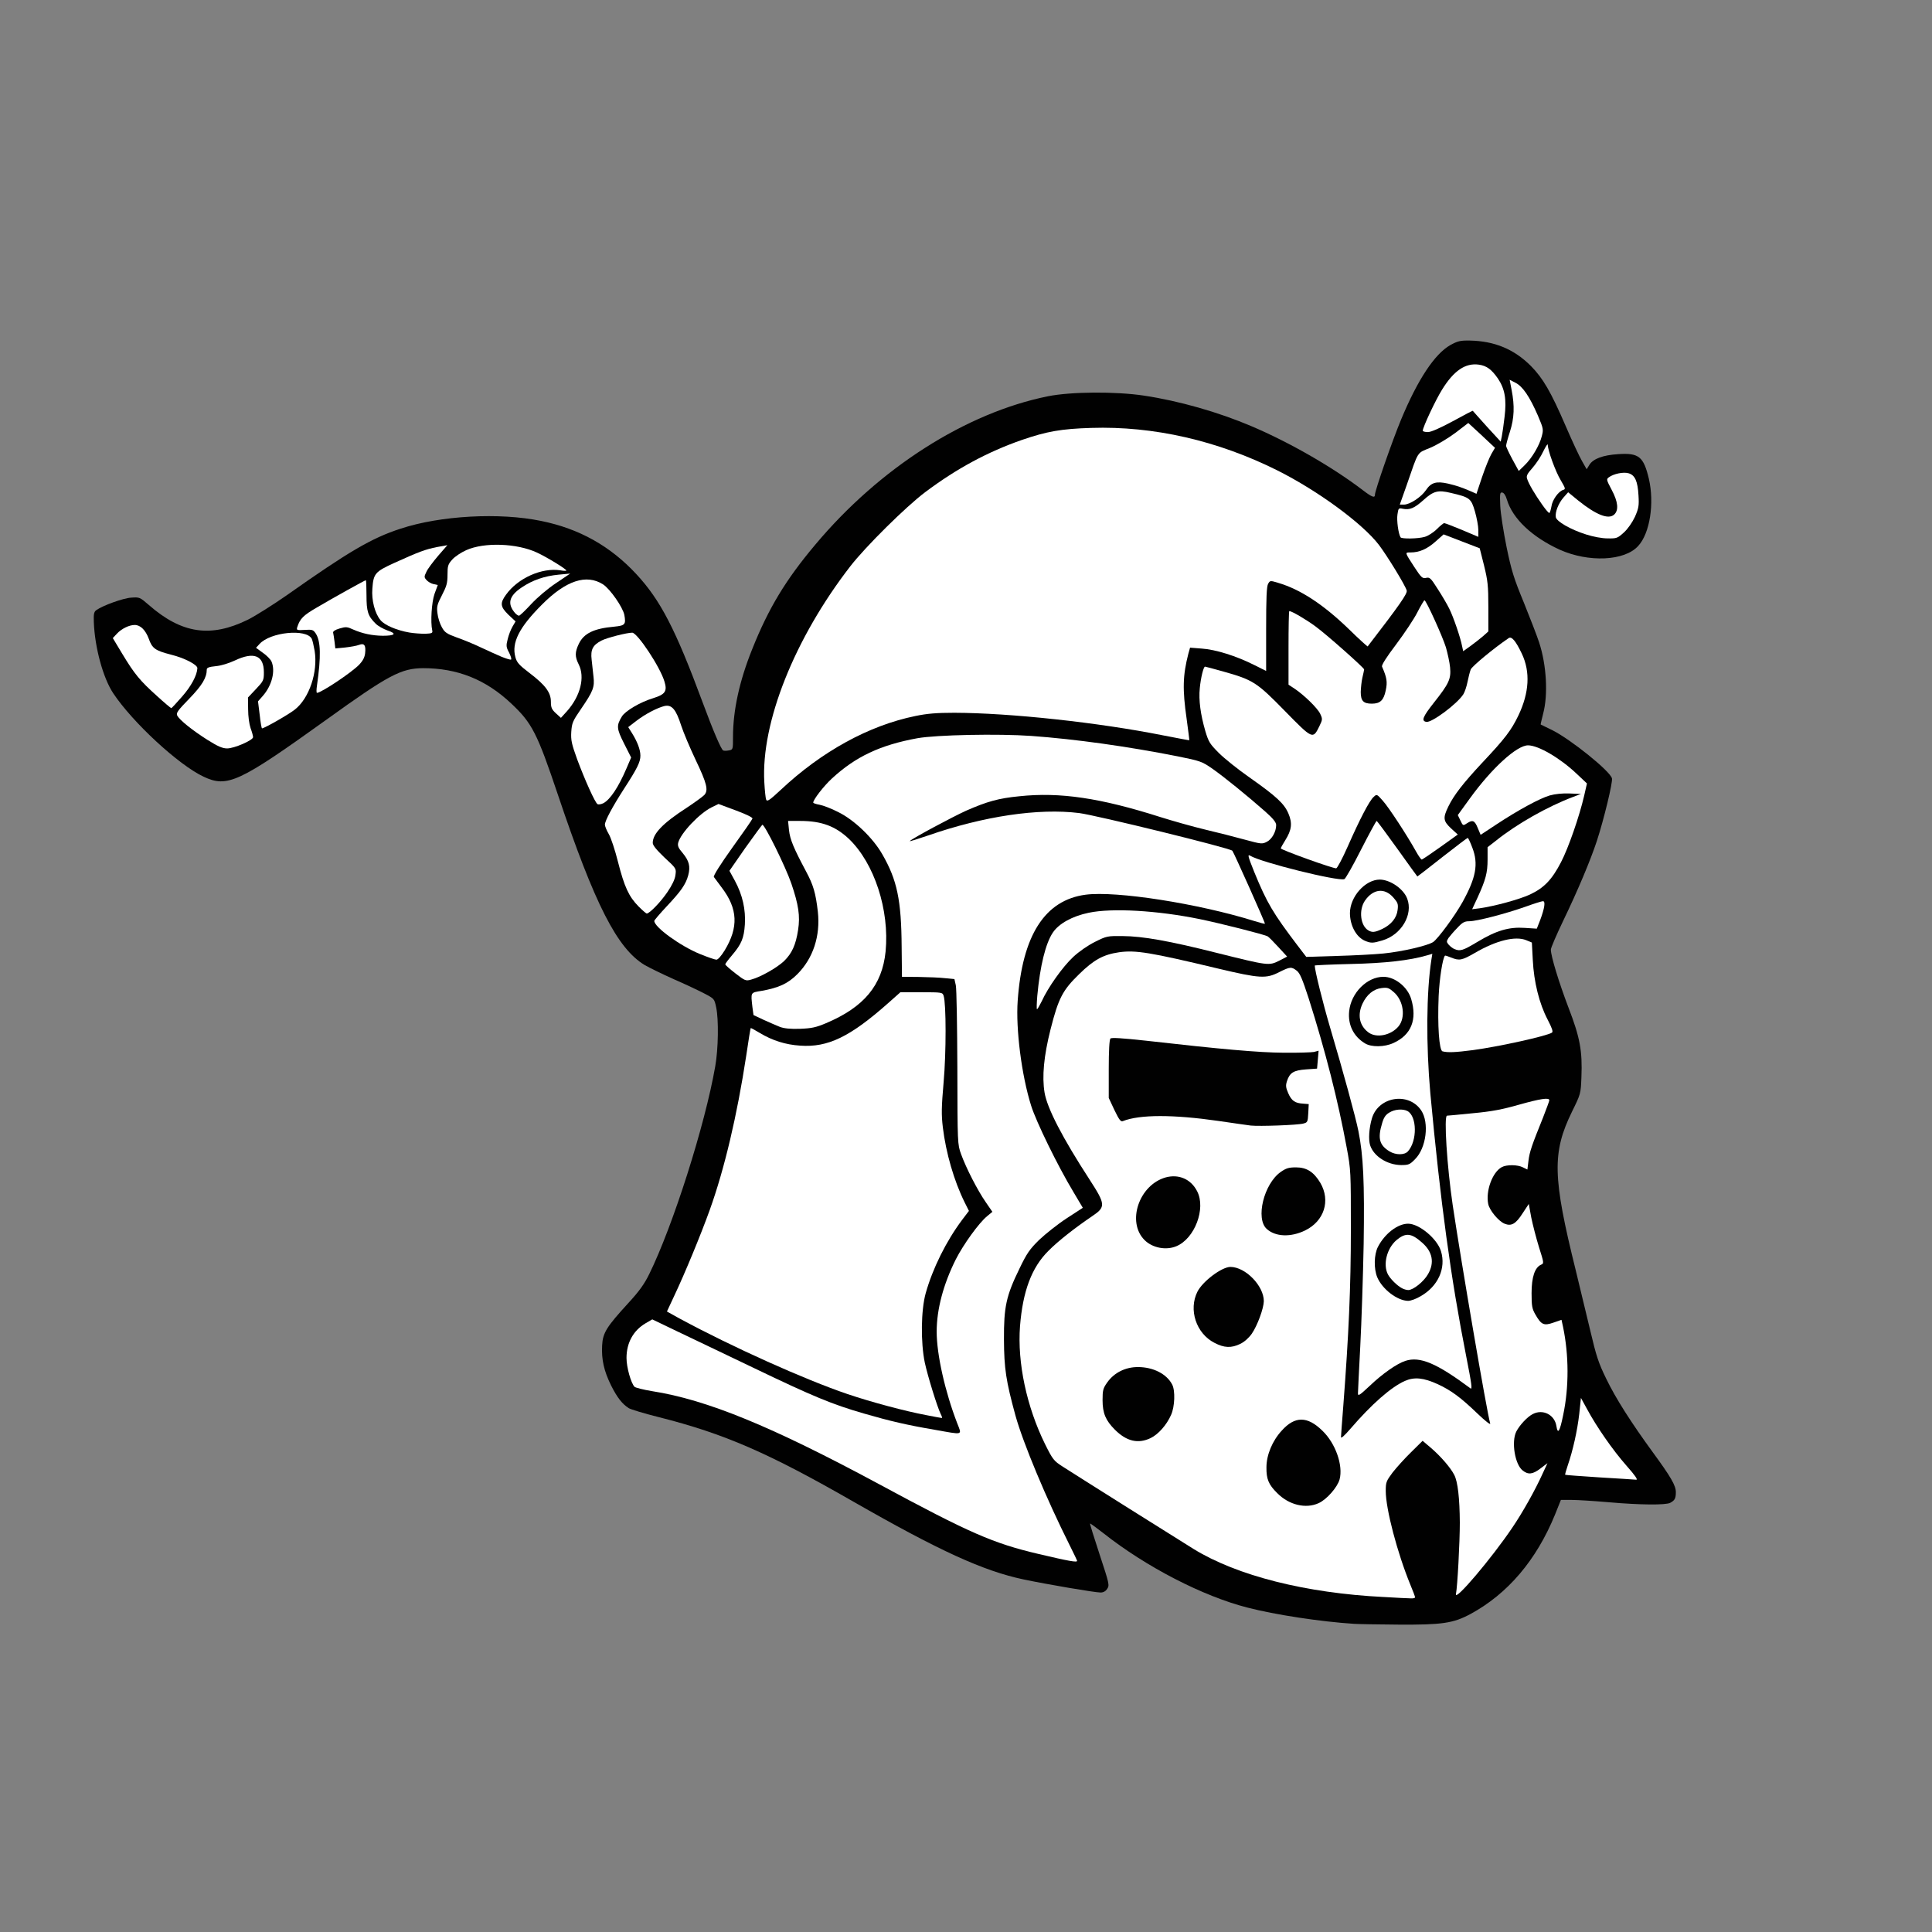 <!DOCTYPE svg PUBLIC "-//W3C//DTD SVG 20010904//EN" "http://www.w3.org/TR/2001/REC-SVG-20010904/DTD/svg10.dtd">
<svg version="1.0" xmlns="http://www.w3.org/2000/svg" width="1252px" height="1252px" viewBox="0 0 12520 12520" preserveAspectRatio="xMidYMid meet">
<rect x="0" y="0" width="12520" height="12520" fill="#808080" stroke="none"/>
<g id="layer101" fill="#010101" stroke="none">
 <path d="M8775 10523 c-218 -14 -512 -59 -690 -105 -290 -74 -658 -264 -934 -482 -46 -36 -86 -65 -87 -63 -2 2 26 92 62 201 62 188 65 199 49 222 -10 16 -25 24 -43 24 -37 0 -348 -53 -500 -85 -260 -55 -545 -185 -1102 -504 -553 -317 -836 -440 -1259 -547 -96 -24 -185 -51 -197 -59 -42 -27 -75 -69 -114 -147 -46 -93 -63 -168 -58 -259 4 -82 29 -121 170 -275 70 -76 103 -122 135 -187 154 -313 362 -967 428 -1347 20 -113 23 -303 6 -382 -12 -56 -12 -56 -79 -91 -37 -19 -125 -61 -197 -92 -71 -32 -156 -73 -187 -91 -179 -108 -323 -391 -563 -1105 -134 -398 -167 -463 -301 -589 -166 -157 -350 -230 -572 -230 -142 1 -223 43 -627 334 -567 407 -642 442 -796 369 -162 -76 -460 -352 -585 -540 -66 -99 -120 -297 -126 -462 -2 -52 1 -66 16 -77 42 -30 174 -78 226 -81 54 -4 56 -3 115 48 213 186 401 213 641 95 50 -25 162 -96 250 -157 404 -285 552 -372 740 -433 258 -85 641 -106 911 -50 247 50 448 163 616 344 158 170 255 359 430 831 69 186 119 303 133 312 5 3 21 3 37 0 27 -5 27 -6 27 -87 0 -173 42 -364 124 -568 106 -266 217 -450 409 -678 416 -497 977 -855 1508 -962 149 -30 440 -32 624 -4 225 34 479 106 695 198 247 105 526 265 722 415 59 45 78 52 78 29 0 -27 113 -351 169 -486 109 -262 218 -426 320 -484 48 -26 64 -30 126 -29 160 3 287 56 395 164 79 80 130 167 227 392 41 95 88 196 105 225 l30 53 18 -29 c24 -39 88 -63 187 -69 133 -9 164 16 198 159 37 159 7 354 -69 436 -88 98 -322 108 -509 24 -179 -82 -305 -201 -342 -325 -7 -25 -19 -43 -29 -45 -16 -3 -17 5 -14 85 2 48 21 169 41 268 32 155 48 205 112 360 40 99 85 215 99 258 48 146 59 339 26 462 -10 39 -17 70 -16 70 0 0 35 17 76 37 121 61 374 265 386 312 6 25 -52 265 -98 406 -42 127 -123 320 -219 519 -43 90 -79 173 -79 185 0 42 52 212 114 375 75 194 91 282 84 452 -4 107 -5 109 -60 221 -131 267 -127 425 24 1033 27 110 69 286 94 390 38 162 53 208 103 310 60 125 162 285 303 478 115 157 148 214 148 256 0 42 -7 54 -37 70 -30 15 -192 14 -398 -4 -93 -8 -201 -15 -240 -15 l-70 0 -38 95 c-121 296 -307 514 -549 645 -111 59 -181 70 -468 68 -129 -1 -257 -3 -285 -5z"/>
 </g>
<g id="layer102" fill="#ffffff" stroke="none">
 <path d="M8965 10349 c-503 -25 -949 -138 -1230 -311 -91 -56 -738 -463 -850 -535 -56 -36 -63 -45 -112 -143 -120 -243 -181 -529 -163 -766 18 -226 75 -380 184 -488 62 -63 172 -149 284 -225 88 -59 87 -76 -16 -235 -178 -274 -276 -464 -293 -566 -17 -104 -5 -236 39 -410 51 -201 78 -253 185 -357 96 -94 157 -127 259 -142 107 -15 200 0 643 106 270 64 310 66 394 23 72 -36 80 -36 115 -9 20 16 36 54 76 177 109 343 191 665 247 969 27 145 27 155 27 533 0 372 -14 682 -49 1140 -8 102 -15 193 -15 203 0 11 23 -10 62 -55 136 -158 262 -269 352 -309 61 -27 121 -21 213 21 85 39 149 86 257 190 50 48 86 76 83 65 -22 -75 -188 -1046 -243 -1415 -37 -250 -58 -580 -37 -580 5 0 81 -7 169 -16 121 -11 192 -25 297 -55 139 -39 197 -48 197 -29 0 6 -19 56 -41 113 -72 178 -87 221 -94 279 l-7 57 -29 -14 c-34 -18 -106 -19 -138 -1 -60 33 -104 154 -87 238 8 41 67 112 106 128 44 18 73 2 118 -69 l39 -59 16 88 c10 48 32 134 50 192 33 104 33 105 13 114 -40 18 -61 80 -61 184 0 83 3 101 25 139 38 66 54 74 117 52 l52 -18 10 46 c38 182 39 390 1 570 -22 109 -35 129 -44 73 -11 -74 -88 -113 -154 -78 -35 18 -85 72 -106 113 -33 66 -9 213 41 252 36 29 65 26 116 -13 l45 -34 -33 71 c-46 102 -127 247 -195 347 -132 196 -375 483 -365 430 10 -51 25 -336 25 -463 -1 -157 -13 -265 -36 -309 -24 -47 -88 -121 -151 -175 l-54 -46 -75 74 c-42 41 -95 100 -120 132 -41 55 -44 63 -44 119 0 117 75 402 160 609 17 40 30 76 30 80 0 5 -12 8 -27 7 -16 0 -95 -4 -178 -9z m-420 -608 c52 -23 122 -103 136 -154 24 -90 -26 -234 -112 -316 -97 -95 -178 -95 -263 0 -61 66 -99 158 -99 238 -1 76 14 112 70 167 76 77 185 103 268 65z m-1088 -422 c49 -24 103 -84 132 -150 24 -53 28 -157 7 -197 -36 -69 -123 -113 -222 -113 -81 0 -154 36 -199 100 -27 38 -30 51 -30 114 0 85 20 132 80 192 76 76 151 93 232 54z m580 -610 c27 -13 55 -38 75 -66 37 -54 77 -164 78 -211 0 -99 -118 -221 -216 -222 -56 0 -179 92 -214 160 -59 117 -9 271 110 332 63 33 109 35 167 7z m-414 -633 c119 -49 193 -244 135 -356 -40 -79 -119 -113 -204 -90 -173 49 -254 289 -137 406 51 51 139 68 206 40z m834 -102 c124 -60 167 -193 99 -309 -42 -70 -88 -100 -157 -100 -48 0 -64 5 -100 30 -109 77 -164 303 -90 369 56 51 155 55 248 10z m-11 -693 c27 -7 29 -10 32 -67 l3 -59 -36 -3 c-53 -3 -75 -18 -97 -68 -16 -37 -17 -50 -8 -78 18 -55 43 -70 124 -76 l71 -5 5 -58 5 -58 -30 8 c-16 3 -105 6 -197 5 -160 -1 -408 -23 -892 -78 -156 -17 -223 -21 -230 -14 -7 7 -11 79 -11 198 l0 187 37 79 c31 64 41 77 55 71 109 -43 326 -43 618 -1 94 14 188 27 210 30 56 6 305 -3 341 -13z"/>
 <path d="M6729 10070 c-293 -69 -443 -134 -1034 -453 -695 -374 -1113 -546 -1470 -602 -55 -9 -106 -22 -113 -28 -23 -24 -52 -126 -52 -187 0 -98 44 -178 124 -225 l43 -25 154 74 c85 40 311 149 504 241 385 185 509 236 713 295 173 50 281 75 457 105 192 34 179 38 148 -42 -79 -205 -133 -445 -133 -593 0 -145 43 -307 124 -469 50 -98 149 -235 202 -279 l35 -29 -44 -64 c-52 -75 -126 -219 -159 -310 -23 -63 -23 -69 -24 -559 -1 -272 -5 -513 -10 -535 l-9 -40 -60 -6 c-33 -4 -109 -7 -170 -8 l-110 -1 -2 -193 c-2 -304 -29 -434 -126 -602 -60 -105 -182 -222 -284 -272 -44 -23 -100 -44 -122 -48 -23 -4 -41 -10 -41 -14 0 -19 67 -106 121 -156 154 -142 313 -217 554 -261 123 -22 524 -30 737 -15 289 21 624 68 948 132 148 30 158 33 226 80 77 54 225 174 342 277 52 46 72 71 72 89 0 42 -27 91 -60 108 -31 16 -37 15 -144 -14 -61 -17 -176 -46 -256 -65 -80 -19 -210 -56 -290 -81 -389 -124 -651 -163 -914 -135 -135 13 -209 34 -346 94 -88 40 -344 177 -364 196 -5 5 49 -12 119 -36 360 -125 715 -178 979 -145 114 15 974 226 992 244 8 8 215 470 211 473 -1 2 -32 -6 -67 -17 -365 -114 -897 -197 -1095 -171 -264 35 -410 263 -440 687 -13 183 25 483 87 680 33 105 171 388 275 561 l60 101 -106 69 c-58 38 -137 101 -177 139 -61 60 -80 87 -127 185 -87 178 -102 249 -101 460 1 189 13 269 75 495 49 176 199 536 350 837 27 54 49 100 49 103 0 11 -52 2 -251 -45z"/>
 <path d="M10366 9574 c-121 -8 -221 -15 -223 -17 -2 -2 6 -29 16 -59 34 -98 63 -229 75 -335 l11 -104 40 73 c62 115 166 265 255 366 55 62 76 92 63 91 -10 -1 -117 -8 -237 -15z"/>
 <path d="M6000 9170 c-133 -25 -351 -83 -508 -136 -277 -94 -749 -306 -1089 -490 l-81 -45 48 -103 c69 -146 171 -393 229 -554 96 -267 178 -615 237 -1002 14 -96 27 -176 29 -178 1 -1 28 13 59 32 81 49 167 76 261 82 179 13 323 -56 570 -275 l80 -71 136 0 c133 0 137 1 144 23 17 52 17 369 0 560 -14 162 -15 210 -5 293 20 166 73 348 141 485 l28 56 -44 58 c-104 139 -191 315 -236 475 -31 111 -33 320 -6 450 20 92 81 288 103 333 8 15 11 27 7 26 -5 0 -51 -9 -103 -19z"/>
 <path d="M8800 9029 c0 -13 7 -150 15 -304 8 -154 18 -453 22 -665 6 -398 -2 -571 -34 -730 -17 -87 -100 -390 -184 -673 -46 -156 -99 -369 -99 -400 0 -2 105 -7 233 -10 223 -5 382 -23 495 -56 l34 -10 -6 37 c-33 211 -35 556 -7 867 66 708 132 1195 233 1707 35 178 40 215 27 205 -219 -163 -327 -209 -422 -178 -57 19 -149 84 -231 162 -66 62 -76 68 -76 48z m406 -629 c113 -64 166 -181 132 -292 -24 -80 -141 -178 -213 -178 -68 0 -152 65 -196 151 -25 50 -27 140 -4 196 33 78 130 152 200 153 17 0 53 -13 81 -30z m-36 -888 c73 -73 93 -236 40 -316 -82 -122 -279 -90 -320 53 -18 62 -23 136 -11 173 23 71 111 127 200 128 49 0 57 -3 91 -38z m-140 -753 c115 -52 155 -151 115 -285 -23 -78 -105 -144 -180 -144 -106 0 -210 104 -222 223 -9 88 28 163 102 208 41 26 127 25 185 -2z"/>
 <path d="M9085 8348 c-32 -17 -76 -61 -91 -90 -33 -64 -7 -168 56 -222 59 -49 95 -46 165 16 69 60 82 131 39 205 -28 49 -96 103 -128 103 -12 0 -30 -6 -41 -12z"/>
 <path d="M9004 7461 c-65 -40 -77 -84 -48 -180 11 -39 23 -57 47 -71 35 -22 87 -26 118 -10 62 34 64 193 3 261 -22 25 -79 25 -120 0z"/>
 <path d="M8866 6689 c-57 -44 -70 -112 -37 -184 28 -60 72 -96 124 -102 39 -5 48 -1 80 27 63 55 77 164 30 221 -50 60 -146 78 -197 38z"/>
 <path d="M9348 6813 c-22 -6 -33 -167 -25 -358 5 -114 26 -247 41 -262 2 -2 19 4 39 12 54 22 70 19 155 -30 139 -81 263 -111 333 -82 l36 15 6 113 c7 143 42 283 96 386 29 56 37 79 28 85 -38 23 -342 90 -511 113 -115 15 -165 17 -198 8z"/>
 <path d="M5055 6655 c-22 -9 -69 -29 -106 -46 l-66 -31 -7 -51 c-11 -98 -14 -94 60 -106 111 -20 170 -47 231 -108 103 -103 150 -249 133 -404 -14 -122 -29 -173 -76 -261 -82 -154 -104 -207 -111 -268 l-6 -60 79 0 c138 0 228 34 315 116 165 158 264 461 238 730 -22 219 -140 361 -387 465 -64 27 -92 33 -167 36 -63 2 -102 -2 -130 -12z"/>
 <path d="M6722 6453 c18 -195 54 -340 101 -410 39 -58 126 -106 232 -128 151 -32 445 -15 719 41 132 27 421 100 441 112 7 4 38 35 69 69 l57 62 -52 27 c-66 33 -71 32 -400 -50 -313 -79 -483 -109 -615 -110 -97 -1 -103 0 -177 37 -48 24 -103 62 -143 99 -68 64 -162 196 -203 286 -14 28 -27 52 -31 52 -3 0 -2 -39 2 -87z"/>
 <path d="M4766 6308 c-36 -28 -66 -54 -66 -59 0 -4 20 -31 44 -59 61 -72 77 -110 83 -199 6 -97 -15 -191 -64 -282 l-36 -66 102 -147 c57 -80 107 -148 111 -151 13 -8 151 272 188 380 47 138 58 211 44 301 -15 98 -40 152 -91 202 -44 42 -152 104 -213 120 -35 10 -40 8 -102 -40z"/>
 <path d="M4535 6182 c-127 -52 -295 -174 -295 -214 0 -5 36 -47 80 -94 94 -100 124 -143 140 -202 15 -57 6 -93 -36 -144 -28 -32 -34 -47 -29 -67 16 -62 138 -191 218 -230 l43 -21 113 42 c70 26 110 46 107 53 -2 7 -61 92 -131 189 -78 109 -123 181 -119 189 4 6 28 38 52 70 103 136 109 256 18 406 -23 37 -44 61 -54 60 -9 0 -58 -17 -107 -37z"/>
 <path d="M8410 6129 c-161 -212 -200 -278 -282 -478 -40 -100 -45 -116 -27 -106 68 43 572 168 611 152 7 -2 56 -88 108 -191 52 -102 98 -186 101 -186 3 0 63 81 134 180 71 99 129 180 130 180 1 0 74 -56 161 -125 87 -68 162 -125 165 -125 4 0 17 28 30 63 41 106 24 195 -64 354 -51 91 -159 237 -190 258 -38 24 -201 62 -322 74 -60 6 -198 13 -305 16 l-195 6 -55 -72z m549 -35 c122 -36 200 -167 160 -271 -24 -63 -109 -122 -177 -123 -95 0 -194 111 -194 218 1 80 40 153 96 178 40 17 52 17 115 -2z"/>
 <path d="M8867 6029 c-51 -30 -63 -131 -22 -192 53 -77 128 -86 185 -20 28 32 32 41 27 80 -6 52 -42 96 -102 124 -45 21 -63 23 -88 8z"/>
 <path d="M9425 6150 c-11 -4 -27 -17 -37 -28 -15 -18 -15 -22 -1 -44 9 -12 34 -42 57 -65 33 -36 47 -43 77 -43 49 0 237 -49 364 -94 55 -20 106 -36 114 -36 17 0 11 44 -18 122 l-22 56 -78 -5 c-103 -7 -185 17 -309 92 -92 55 -110 61 -147 45z"/>
 <path d="M4138 5874 c-63 -64 -92 -127 -133 -288 -19 -76 -46 -158 -60 -181 -14 -24 -25 -51 -25 -61 0 -25 49 -116 123 -231 87 -134 107 -175 107 -216 0 -39 -20 -91 -55 -147 l-24 -38 52 -40 c60 -46 138 -86 184 -97 47 -10 74 23 107 126 15 46 57 145 92 219 75 157 86 201 58 232 -11 11 -63 49 -116 84 -152 98 -218 167 -218 226 0 16 24 45 76 95 77 71 77 71 71 114 -3 27 -22 66 -52 110 -44 65 -116 139 -134 139 -4 0 -28 -21 -53 -46z"/>
 <path d="M9574 5819 c54 -118 66 -163 66 -249 l0 -80 53 -41 c135 -109 337 -223 502 -285 l50 -19 -73 -3 c-46 -2 -95 3 -130 13 -64 19 -200 92 -347 189 l-100 66 -19 -45 c-20 -49 -33 -54 -71 -29 -24 16 -25 15 -41 -19 l-17 -35 79 -109 c142 -196 304 -343 376 -343 67 0 207 82 314 183 l68 64 -18 79 c-31 134 -102 339 -150 431 -59 114 -110 167 -202 210 -70 32 -227 75 -326 89 l-48 6 34 -73z"/>
 <path d="M8473 5567 c-95 -34 -173 -65 -173 -69 0 -4 13 -28 29 -53 42 -67 47 -111 20 -174 -27 -63 -77 -110 -252 -233 -73 -51 -162 -122 -198 -158 -59 -59 -67 -72 -88 -142 -31 -107 -44 -201 -36 -278 6 -66 24 -140 34 -140 3 0 55 14 116 31 196 55 219 70 401 256 181 185 182 185 224 99 21 -43 21 -47 5 -81 -18 -37 -104 -121 -167 -163 l-38 -25 0 -238 c0 -132 2 -239 5 -239 16 0 108 54 168 98 73 53 317 270 317 280 0 4 -5 27 -11 52 -6 25 -10 67 -11 94 0 58 17 76 72 76 54 0 77 -22 90 -86 12 -55 7 -83 -24 -154 -4 -10 27 -59 92 -145 54 -72 116 -165 137 -207 22 -43 43 -78 46 -78 11 0 117 234 139 305 11 39 24 97 27 130 7 75 -7 105 -106 230 -71 90 -82 117 -48 123 34 7 200 -116 240 -179 9 -14 21 -50 27 -80 6 -30 15 -66 21 -81 9 -21 150 -138 246 -203 19 -13 46 19 85 101 56 118 48 253 -22 400 -46 96 -87 150 -233 305 -125 134 -185 211 -221 285 -36 74 -34 94 17 142 l44 40 -113 81 c-62 44 -116 81 -121 81 -4 0 -21 -24 -37 -53 -58 -104 -176 -285 -215 -328 -38 -43 -39 -44 -59 -25 -27 23 -90 144 -168 321 -34 77 -68 141 -75 142 -8 1 -92 -26 -186 -60z"/>
 <path d="M3872 5211 c-16 -10 -81 -154 -132 -291 -36 -100 -41 -123 -38 -177 4 -58 9 -70 64 -150 78 -114 88 -140 80 -208 -3 -30 -9 -80 -12 -110 -8 -66 8 -95 64 -124 37 -19 165 -51 199 -51 34 1 181 222 209 317 19 62 5 83 -72 107 -86 26 -182 83 -204 119 -36 59 -35 78 14 175 l46 91 -30 70 c-52 122 -106 203 -150 226 -14 7 -31 10 -38 6z"/>
 <path d="M4965 5182 c-4 -9 -9 -60 -12 -113 -22 -385 195 -931 557 -1399 99 -128 362 -388 486 -481 204 -153 405 -261 626 -338 163 -56 256 -72 449 -78 404 -13 820 82 1208 276 261 131 550 343 656 481 54 71 173 265 181 297 5 20 -46 93 -253 362 -1 2 -58 -49 -125 -115 -164 -158 -312 -255 -455 -297 -52 -16 -53 -15 -65 6 -10 16 -13 94 -13 293 l0 272 -78 -39 c-115 -58 -249 -100 -339 -106 l-76 -6 -11 39 c-36 140 -39 230 -11 424 10 74 18 136 17 137 -1 1 -79 -14 -172 -32 -416 -83 -988 -145 -1351 -146 -114 0 -176 5 -252 21 -300 61 -607 229 -873 479 -72 67 -88 78 -94 63z"/>
 <path d="M1345 4795 c-98 -62 -180 -128 -196 -157 -9 -17 1 -32 78 -111 84 -87 113 -136 113 -189 0 -11 16 -17 58 -21 34 -3 83 -18 122 -36 126 -60 190 -34 190 76 0 52 -3 57 -51 108 l-52 55 1 77 c0 45 7 96 16 122 9 24 16 50 16 58 0 20 -122 73 -168 73 -30 0 -60 -13 -127 -55z"/>
 <path d="M1683 4633 l-11 -88 30 -34 c61 -69 84 -164 57 -225 -6 -13 -31 -39 -56 -56 l-44 -32 23 -25 c70 -77 302 -100 338 -34 5 10 13 45 19 79 22 137 -35 307 -128 380 -40 32 -198 122 -213 122 -3 0 -10 -39 -15 -87z"/>
 <path d="M3602 4622 c-27 -25 -32 -37 -32 -75 0 -59 -36 -108 -139 -186 -67 -51 -82 -68 -91 -102 -26 -94 24 -193 172 -341 155 -156 288 -200 396 -131 46 30 128 148 138 198 11 62 5 69 -66 76 -132 12 -196 43 -229 111 -26 55 -26 83 -1 133 42 83 12 205 -76 304 l-39 43 -33 -30z"/>
 <path d="M1017 4510 c-109 -98 -145 -141 -224 -272 l-62 -103 27 -29 c30 -32 79 -56 115 -56 37 0 70 33 91 89 22 63 42 77 143 103 89 22 173 66 172 88 -2 46 -40 117 -99 184 -36 41 -67 75 -70 75 -3 0 -45 -35 -93 -79z"/>
 <path d="M2054 4443 c27 -188 25 -288 -8 -338 -16 -24 -22 -26 -72 -23 -50 3 -53 2 -48 -17 18 -56 39 -77 127 -128 110 -65 312 -177 318 -177 2 0 4 44 4 97 0 106 9 135 60 185 15 15 49 34 77 44 61 20 49 34 -32 34 -68 -1 -131 -14 -190 -40 -41 -19 -49 -19 -90 -7 -30 9 -44 19 -41 28 2 8 6 34 9 58 l5 43 64 -6 c35 -4 75 -11 90 -17 34 -13 45 3 39 55 -3 26 -15 49 -38 73 -49 51 -247 183 -274 183 -4 0 -4 -21 0 -47z"/>
 <path d="M3250 4256 c-30 -13 -91 -40 -135 -61 -44 -21 -114 -50 -155 -64 -65 -24 -78 -32 -97 -67 -12 -21 -25 -61 -28 -89 -6 -44 -2 -58 29 -118 30 -58 36 -78 36 -132 0 -57 3 -68 30 -98 16 -19 58 -47 92 -62 116 -52 327 -45 458 16 65 30 190 107 190 116 0 3 -17 3 -38 -1 -120 -19 -276 50 -353 158 -40 55 -37 78 16 130 l46 43 -20 34 c-11 19 -25 55 -31 81 -11 42 -10 52 9 87 11 22 17 42 13 45 -4 3 -32 -6 -62 -18z"/>
 <path d="M9475 4188 c-11 -58 -57 -191 -83 -243 -13 -27 -47 -85 -75 -128 -45 -71 -52 -78 -76 -72 -23 5 -31 -2 -76 -71 -63 -97 -62 -94 -24 -94 57 0 107 -22 161 -70 l53 -47 117 45 117 45 28 111 c24 98 28 130 28 270 l0 158 -36 32 c-20 17 -57 46 -82 64 l-45 32 -7 -32z"/>
 <path d="M2653 4099 c-81 -14 -160 -47 -187 -80 -37 -44 -59 -130 -53 -204 7 -98 17 -110 142 -167 161 -73 202 -88 277 -103 l67 -12 -60 69 c-33 39 -68 85 -76 104 -15 31 -15 35 1 53 10 11 30 23 45 26 l28 6 -21 57 c-19 54 -27 183 -15 237 4 18 -2 20 -46 22 -27 0 -73 -3 -102 -8z"/>
 <path d="M3338 3973 c-53 -61 -39 -112 44 -167 70 -47 146 -73 238 -82 l75 -7 -92 62 c-53 35 -121 93 -161 136 -38 41 -73 75 -79 75 -5 0 -17 -8 -25 -17z"/>
 <path d="M9076 3482 c-14 -23 -26 -110 -20 -148 6 -41 7 -43 35 -37 45 9 75 -4 133 -56 65 -59 94 -67 177 -47 124 29 132 35 157 120 12 42 22 96 22 120 l0 45 -106 -45 c-58 -24 -110 -44 -115 -44 -5 0 -27 18 -48 39 -22 22 -57 44 -78 50 -45 13 -150 14 -157 3z"/>
 <path d="M10280 3464 c-102 -32 -194 -85 -198 -113 -5 -33 17 -89 50 -127 l30 -34 66 54 c116 93 195 124 232 91 31 -28 26 -83 -16 -161 -34 -64 -35 -69 -18 -81 31 -23 95 -36 128 -26 41 12 59 51 64 144 4 67 1 83 -23 138 -17 36 -45 77 -71 101 -42 38 -47 40 -106 39 -37 0 -94 -11 -138 -25z"/>
 <path d="M9995 3272 c-49 -69 -90 -139 -99 -170 -6 -18 1 -32 35 -70 23 -26 55 -74 70 -107 16 -33 29 -52 29 -43 0 36 51 176 84 230 31 53 33 58 15 63 -30 10 -69 64 -75 106 -4 22 -10 41 -13 43 -4 3 -24 -21 -46 -52z"/>
 <path d="M9116 3143 c79 -228 64 -204 152 -241 43 -18 115 -61 162 -96 l85 -65 40 37 c22 20 61 56 86 80 l47 44 -24 41 c-13 23 -40 90 -60 149 l-36 108 -36 -16 c-69 -29 -87 -35 -148 -50 -76 -17 -110 -8 -144 43 -31 45 -104 93 -142 93 l-27 0 45 -127z"/>
 <path d="M9801 2977 c-22 -41 -41 -81 -41 -88 0 -8 11 -49 25 -92 28 -88 31 -165 11 -269 l-13 -67 39 20 c46 24 90 88 144 212 36 85 37 90 25 135 -15 59 -64 142 -112 188 l-37 36 -41 -75z"/>
 <path d="M9635 2764 c-49 -55 -90 -100 -91 -102 -1 -1 -59 29 -130 68 -84 45 -140 70 -161 70 -18 0 -33 -4 -33 -9 0 -22 83 -199 125 -266 76 -123 151 -174 238 -162 51 7 83 31 124 90 45 67 57 135 43 249 -6 51 -14 108 -18 127 l-7 33 -90 -98z"/>
 </g>

</svg>